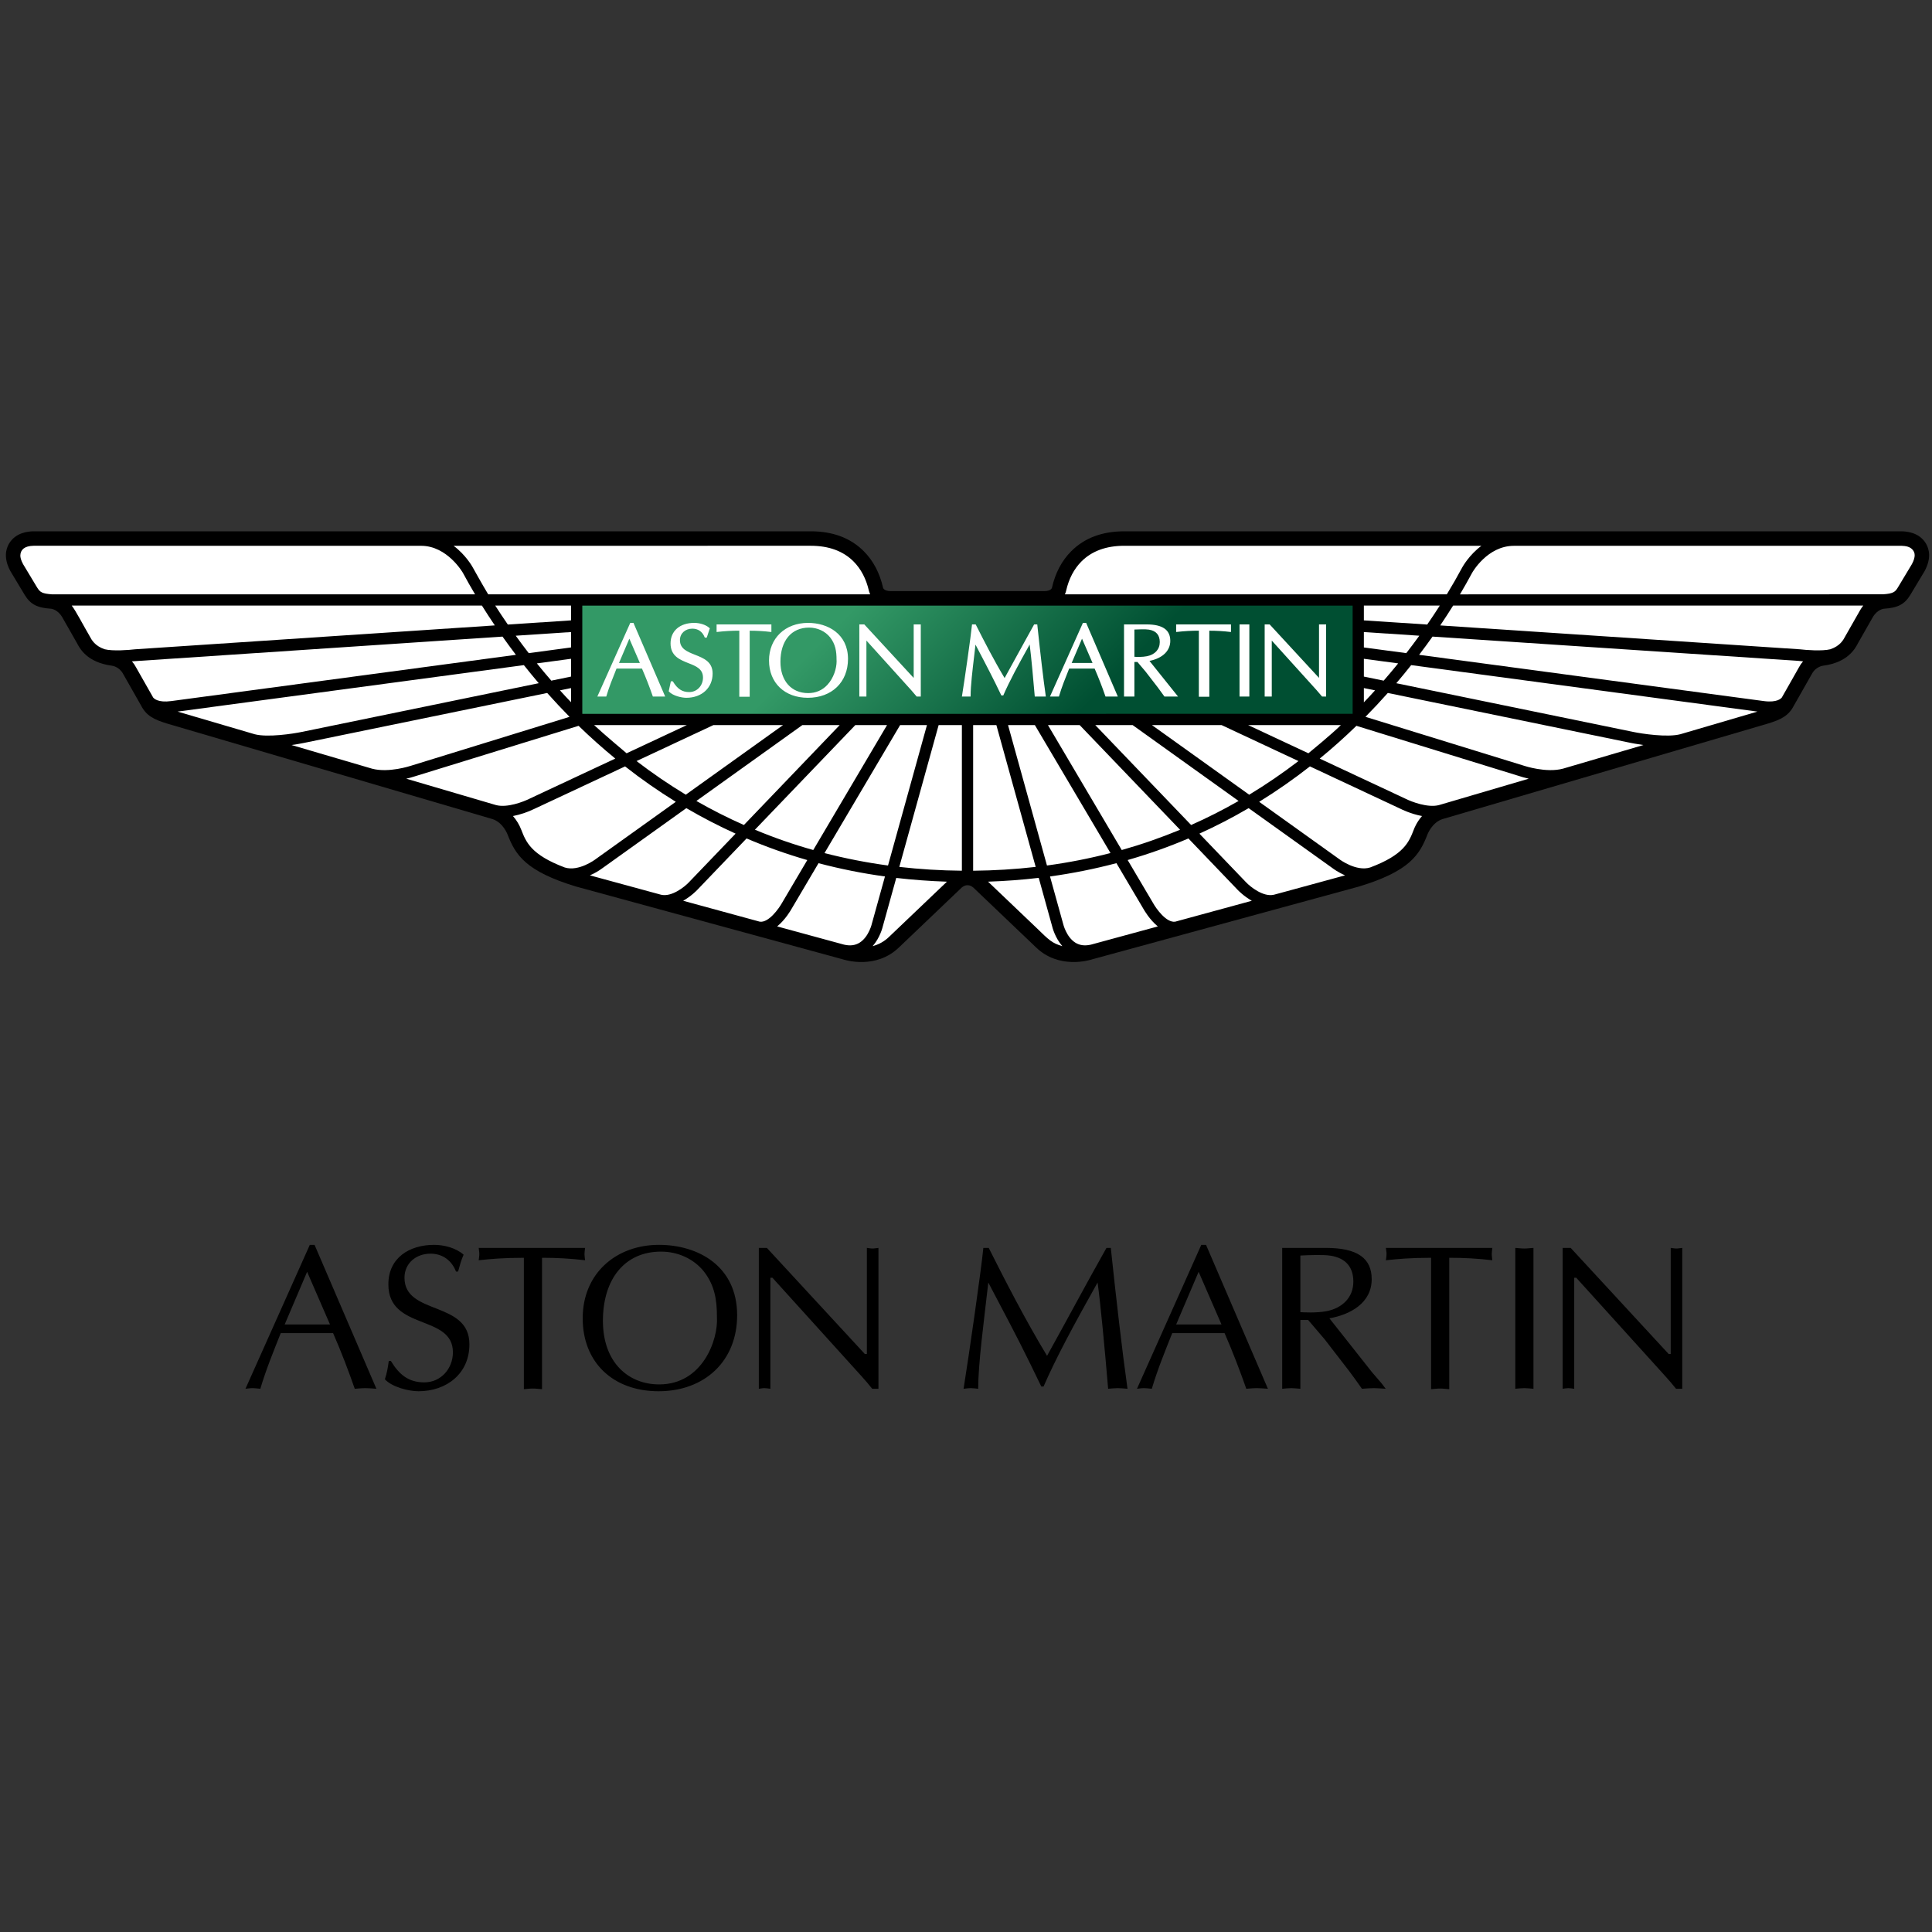 <svg xmlns="http://www.w3.org/2000/svg" width="200" height="200" viewBox="0 0 200 200">
  <rect x="0" y="0" width="200" height="200" fill="#333333" stroke="none"/>
  <defs>
    <linearGradient id="aston-martin-a" x1="28.898%" x2="71.096%" y1="47.035%" y2="52.963%">
      <stop offset="0%" stop-color="#396"/>
      <stop offset="100%" stop-color="#004F32"/>
      <stop offset="100%" stop-color="#004F32"/>
    </linearGradient>
  </defs>
  <g fill="none" transform="translate(0 55)">
    <path fill="#000" d="M100.155,36.635 C99.791,36.635 99.524,36.908 99.521,36.914 C99.505,36.927 93.063,43.074 93.063,43.074 C90.687,45.367 87.533,44.407 87.196,44.295 C87.196,44.295 59.659,36.783 59.656,36.781 C54.401,35.196 53.357,33.486 52.552,31.409 C52.552,31.409 52.085,30.117 50.941,29.779 C50.941,29.779 17.28,19.897 17.276,19.897 C15.903,19.473 15.147,19.086 14.607,18.04 C14.607,18.04 12.759,14.787 12.753,14.777 C12.343,13.998 11.601,13.915 11.558,13.909 C9.012,13.565 8.265,12.146 7.95,11.541 L6.448,8.904 C5.979,8.087 5.307,8.018 5.286,8.015 C3.839,7.924 3.15,7.558 2.551,6.576 C2.551,6.576 1.083,4.134 1.077,4.122 C0.355,2.788 0.605,1.834 0.938,1.268 C1.64,0.106 2.923,0.018 3.438,0 L83.93,0 C86.209,0 88.05,0.691 89.412,2.056 C90.39,3.031 91.063,4.302 91.412,5.834 C91.418,5.87 91.513,6.19 92.201,6.19 L108.111,6.19 C108.8,6.19 108.894,5.87 108.9,5.834 C109.249,4.302 109.922,3.031 110.9,2.056 C112.262,0.691 114.103,0 116.383,0 L196.875,0 C197.39,0.018 198.672,0.106 199.374,1.267 C199.707,1.834 199.956,2.788 199.234,4.121 C199.228,4.133 197.76,6.575 197.76,6.575 C197.161,7.558 196.473,7.923 195.025,8.015 C195.005,8.017 194.332,8.086 193.863,8.903 L192.361,11.541 C192.046,12.145 191.3,13.565 188.754,13.908 C188.711,13.914 187.969,13.997 187.558,14.777 C187.552,14.786 185.705,18.039 185.705,18.039 C185.165,19.085 184.409,19.473 183.036,19.897 C183.034,19.897 149.371,29.779 149.371,29.779 C148.228,30.117 147.76,31.408 147.76,31.408 C146.957,33.485 145.913,35.195 140.657,36.78 C140.654,36.783 113.116,44.295 113.116,44.295 C112.779,44.407 109.625,45.366 107.25,43.073 C107.25,43.073 100.808,36.925 100.791,36.913 C100.788,36.907 100.521,36.635 100.157,36.635 L100.155,36.635 L100.155,36.635 L100.155,36.635 Z"/>
    <path fill="#FFF" d="M110.363,6.16 C110.645,4.913 111.183,3.891 111.956,3.117 C113.026,2.045 114.517,1.499 116.379,1.499 L153.356,1.499 C152.085,2.45 151.418,3.653 151.373,3.733 C150.865,4.679 150.332,5.61 149.774,6.527 L110.232,6.527 C110.314,6.383 110.363,6.16 110.363,6.16 L110.363,6.16 Z M197.916,3.404 L196.473,5.805 C196.203,6.25 196.036,6.451 194.927,6.522 L151.136,6.528 C151.572,5.791 151.993,5.045 152.398,4.291 C152.41,4.268 153.961,1.503 156.716,1.503 L196.832,1.5 C197.253,1.517 197.799,1.565 198.089,2.042 C198.124,2.106 198.206,2.24 198.206,2.48 C198.206,2.693 198.138,2.996 197.916,3.404 L197.916,3.404 Z M192.561,8.163 L191.032,10.848 C190.823,11.245 190.502,11.858 189.48,12.211 C188.626,12.424 186.927,12.289 186.339,12.217 L149.092,9.743 C149.573,9.029 150.02,8.342 150.426,7.69 L192.883,7.69 C192.771,7.831 192.662,7.985 192.561,8.163 L192.561,8.163 Z M186.229,14.077 C186.239,14.065 184.764,16.662 184.457,17.201 C184.382,17.302 183.963,17.757 182.599,17.576 L146.907,12.788 C147.396,12.149 147.86,11.514 148.295,10.9 L186.209,13.416 C186.265,13.423 186.424,13.44 186.653,13.461 C186.488,13.649 186.345,13.856 186.229,14.077 L186.229,14.077 Z M173.954,21.005 C172.61,21.361 169.982,20.958 169.069,20.768 L144.544,15.727 C145.081,15.097 145.596,14.472 146.084,13.853 L181.928,18.664 L173.954,21.005 Z M161.796,24.572 C160.072,25.034 157.821,24.287 157.799,24.281 L157.772,24.273 C157.772,24.273 157.769,24.27 157.766,24.27 L141.351,19.206 C142.144,18.403 142.916,17.579 143.666,16.735 L168.834,21.908 C168.889,21.917 169.405,22.023 170.128,22.125 L161.796,24.572 L161.796,24.572 Z M148.973,28.339 C147.808,28.656 146.09,27.983 145.52,27.695 C145.52,27.695 141.127,25.639 136.617,23.529 C137.93,22.453 139.198,21.321 140.415,20.137 L157.439,25.39 C157.472,25.402 157.781,25.503 158.255,25.61 L148.973,28.339 L148.973,28.339 Z M146.346,30.908 C145.85,32.179 145.331,33.488 141.84,34.8 C140.398,35.248 138.684,33.973 138.669,33.959 C138.663,33.953 134.776,31.171 130.349,28.003 C132.167,26.88 133.921,25.656 135.604,24.338 L145.01,28.741 C145.062,28.768 146.032,29.257 147.207,29.476 C146.645,30.116 146.391,30.777 146.346,30.908 L146.346,30.908 Z M133.188,37.267 L131.878,37.622 C130.774,37.886 129.427,36.793 128.996,36.338 C128.996,36.338 126.881,34.137 124.162,31.298 C125.906,30.508 127.607,29.627 129.259,28.659 L137.977,34.896 C138.013,34.925 138.511,35.298 139.242,35.616 C137.306,36.143 133.188,37.266 133.188,37.267 L133.188,37.267 Z M121.662,40.41 C120.742,40.555 119.674,39.045 119.365,38.481 L116.735,34.031 C118.875,33.417 120.975,32.671 123.023,31.797 L128.152,37.149 C128.197,37.193 128.765,37.782 129.588,38.248 L121.662,40.41 L121.662,40.41 Z M112.934,42.789 C112.314,42.931 111.791,42.869 111.342,42.598 C110.377,42.007 110.056,40.65 110.039,40.571 L108.697,35.731 C111.015,35.412 113.31,34.952 115.572,34.354 L118.354,39.063 C118.449,39.231 119.013,40.215 119.859,40.903 L112.934,42.789 L112.934,42.789 Z M107.277,41.033 C107.277,41.033 103.547,37.474 102.283,36.27 C104.057,36.209 105.809,36.078 107.529,35.876 L108.9,40.824 C108.939,40.996 109.213,42.081 109.975,42.944 C108.924,42.645 108.606,42.333 107.277,41.033 L107.277,41.033 Z M100.739,35.138 L100.739,20.063 L103.145,20.063 L107.213,34.742 C105.096,34.985 102.938,35.118 100.739,35.138 L100.739,35.138 Z M93.096,34.742 L97.167,20.063 L99.574,20.063 L99.574,35.136 C97.37,35.118 95.213,34.982 93.096,34.742 L93.096,34.742 Z M92.028,41.99 C91.555,42.449 90.971,42.778 90.334,42.944 C91.101,42.079 91.368,40.991 91.408,40.823 L92.78,35.883 C94.5,36.081 96.251,36.212 98.026,36.271 C96.605,37.621 92.028,41.99 92.028,41.99 L92.028,41.99 Z M90.271,40.561 C90.271,40.576 89.955,41.993 88.965,42.598 C88.516,42.869 87.995,42.932 87.376,42.789 L80.45,40.902 C81.295,40.211 81.866,39.228 81.964,39.047 C81.961,39.05 83.137,37.062 84.733,34.357 C86.995,34.955 89.293,35.414 91.612,35.731 L90.271,40.561 L90.271,40.561 Z M78.646,40.41 L70.722,38.247 C71.544,37.779 72.114,37.19 72.157,37.146 C72.157,37.146 74.423,34.78 77.285,31.796 C79.333,32.67 81.432,33.417 83.571,34.034 L80.953,38.47 C80.634,39.044 79.566,40.555 78.646,40.41 L78.646,40.41 Z M68.429,37.622 L61.066,35.616 C61.518,35.422 61.946,35.177 62.343,34.887 C62.337,34.893 66.457,31.944 71.049,28.659 C72.702,29.626 74.405,30.507 76.149,31.298 L71.312,36.338 C70.882,36.793 69.535,37.886 68.429,37.622 Z M58.461,34.801 C54.983,33.488 54.462,32.182 53.968,30.914 C53.767,30.388 53.474,29.901 53.102,29.477 C53.869,29.325 54.614,29.075 55.317,28.733 C55.307,28.736 60.02,26.535 64.708,24.338 C66.387,25.658 68.14,26.882 69.959,28.003 L61.651,33.947 C61.624,33.974 59.902,35.254 58.461,34.801 L58.461,34.801 Z M51.339,28.339 C50.988,28.234 47.085,27.088 42.054,25.61 C42.335,25.549 42.612,25.474 42.885,25.384 C42.87,25.39 56.68,21.13 59.895,20.137 C61.114,21.32 62.381,22.45 63.694,23.527 L54.806,27.687 C54.218,27.983 52.504,28.656 51.339,28.339 Z M38.522,24.575 C35.741,23.759 32.959,22.943 30.179,22.125 C30.614,22.066 31.047,21.993 31.478,21.905 C31.475,21.909 49.246,18.255 56.646,16.736 C57.397,17.578 58.168,18.402 58.958,19.207 L42.525,24.276 C42.487,24.287 40.246,25.032 38.522,24.575 L38.522,24.575 Z M26.368,21.009 C23.707,20.223 21.045,19.442 18.382,18.664 L54.231,13.853 C54.72,14.469 55.232,15.094 55.769,15.725 L31.24,20.769 C30.33,20.958 27.714,21.361 26.368,21.009 L26.368,21.009 Z M17.714,17.577 C16.358,17.758 15.933,17.31 15.854,17.204 L14.07,14.062 C13.957,13.847 13.818,13.645 13.657,13.462 C13.886,13.441 52.022,10.901 52.022,10.901 C52.473,11.538 52.934,12.167 53.406,12.788 L17.714,17.577 L17.714,17.577 Z M10.832,12.21 C9.81,11.858 9.486,11.245 9.276,10.847 C8.651,9.784 7.829,8.195 7.424,7.689 L49.887,7.689 C50.32,8.381 50.765,9.065 51.223,9.741 L13.97,12.216 C13.385,12.288 11.686,12.424 10.832,12.21 L10.832,12.21 Z M5.395,6.527 C4.372,6.45 4.155,6.329 3.833,5.801 C3.837,5.804 2.498,3.58 2.392,3.404 C2.17,2.996 2.097,2.693 2.106,2.48 C2.131,1.934 2.502,1.514 3.478,1.498 L43.596,1.502 C46.312,1.502 47.913,4.29 47.913,4.29 C48.319,5.044 48.741,5.79 49.179,6.527 L5.395,6.527 L5.395,6.527 Z M83.929,1.498 C85.794,1.498 87.281,2.044 88.353,3.117 C89.127,3.89 89.663,4.913 89.949,6.16 C89.949,6.16 90.006,6.374 90.08,6.527 L50.539,6.527 C49.935,5.535 48.938,3.734 48.938,3.734 C48.895,3.654 48.226,2.451 46.955,1.5 L83.929,1.498 Z M141.187,9.221 L141.187,7.689 L149.049,7.689 C148.626,8.351 148.191,9.006 147.744,9.653 L141.187,9.221 L141.187,9.221 Z M141.187,12.023 L141.187,10.43 L146.928,10.809 C146.504,11.398 146.05,11.999 145.577,12.613 L141.187,12.023 Z M141.187,15.04 L141.187,13.197 L144.738,13.674 C144.261,14.264 143.76,14.859 143.239,15.461 C142.323,15.272 141.617,15.129 141.187,15.04 Z M141.187,16.229 L142.346,16.465 C141.967,16.885 141.58,17.299 141.187,17.707 L141.187,16.229 L141.187,16.229 Z M129.21,20.063 L138.806,20.063 C137.828,21.035 135.519,22.916 135.443,22.979 C133.111,21.884 130.835,20.824 129.21,20.063 L129.21,20.063 Z M119.252,20.063 L126.463,20.063 L134.417,23.785 C132.781,25.038 131.079,26.201 129.317,27.269 C125.479,24.519 121.435,21.624 119.252,20.063 L119.252,20.063 Z M113.385,20.063 L117.254,20.063 L128.218,27.915 C126.625,28.829 124.984,29.66 123.305,30.404 C119.694,26.641 115.345,22.104 113.385,20.063 L113.385,20.063 Z M108.485,20.063 L111.77,20.063 L122.159,30.896 C120.19,31.714 118.174,32.415 116.122,32.994 L108.485,20.063 L108.485,20.063 Z M107.131,20.063 L114.958,33.307 C112.794,33.867 110.598,34.298 108.382,34.596 L104.353,20.062 L107.131,20.062 L107.131,20.063 Z M93.178,20.063 L95.957,20.063 L91.927,34.597 C89.712,34.298 87.516,33.868 85.352,33.311 C88.284,28.351 92.196,21.725 93.178,20.063 L93.178,20.063 Z M88.539,20.063 L91.825,20.063 L84.188,32.994 C82.134,32.416 80.118,31.714 78.149,30.892 C82.315,26.552 87.328,21.325 88.539,20.063 L88.539,20.063 Z M83.056,20.063 L86.924,20.063 L77.009,30.404 C75.327,29.659 73.686,28.829 72.09,27.915 C76.848,24.508 81.809,20.955 83.056,20.063 L83.056,20.063 Z M64.865,22.979 C64.778,22.908 62.48,20.976 61.503,20.063 L71.097,20.063 L64.865,22.979 L64.865,22.979 Z M73.846,20.063 L81.056,20.063 L70.991,27.266 C69.229,26.2 67.527,25.038 65.894,23.785 C69.672,22.015 73.171,20.38 73.846,20.063 L73.846,20.063 Z M59.113,16.229 L59.113,17.695 C58.724,17.291 58.341,16.881 57.966,16.464 C58.426,16.368 58.812,16.291 59.113,16.229 L59.113,16.229 Z M59.113,13.197 L59.113,15.04 L57.071,15.461 C56.563,14.873 56.064,14.278 55.576,13.674 L59.113,13.197 L59.113,13.197 Z M59.113,10.43 L59.113,12.023 L54.735,12.613 C54.276,12.019 53.827,11.418 53.388,10.809 L59.113,10.43 L59.113,10.43 Z M59.113,9.221 L52.572,9.653 C52.124,9.007 51.688,8.352 51.266,7.689 L59.113,7.689 L59.113,9.221 L59.113,9.221 Z"/>
    <path fill="url(#aston-martin-a)" d="M60.296,18.898 L60.279,18.881 L60.279,7.695 L140.025,7.695 L140.025,18.886 C140.023,18.892 140.019,18.892 140.017,18.895 L60.296,18.898 L60.296,18.898 Z"/>
    <path fill="#FFF" d="M65.577,9.481 L65.245,9.481 L61.837,17.105 L62.76,17.105 L62.774,17.061 C63.05,16.133 63.406,15.245 63.75,14.392 L63.822,14.211 L66.457,14.211 C66.864,15.147 67.235,16.099 67.569,17.064 L67.584,17.105 L68.858,17.105 L65.577,9.481 L65.577,9.481 Z M64.08,13.629 C64.15,13.461 65.044,11.366 65.15,11.117 C65.256,11.366 66.168,13.461 66.239,13.629 L64.08,13.629 Z M69.225,16.563 L69.253,16.592 C69.656,17.031 70.563,17.236 71.051,17.236 C72.65,17.236 73.77,16.204 73.77,14.724 C73.77,13.497 72.841,13.135 71.943,12.78 C71.146,12.462 70.387,12.169 70.387,11.263 C70.387,10.575 70.93,10.078 71.673,10.078 C72.268,10.078 72.717,10.391 72.944,10.966 L72.96,11.007 L73.163,11.007 L73.481,10.045 L73.446,10.012 C73.012,9.62 72.343,9.481 71.867,9.481 C70.377,9.481 69.415,10.314 69.415,11.606 C69.415,12.922 70.396,13.303 71.26,13.648 C72.041,13.95 72.774,14.24 72.774,15.144 C72.774,15.983 72.149,16.643 71.352,16.643 C70.623,16.643 70.139,16.329 69.667,15.559 L69.649,15.53 L69.446,15.53 L69.225,16.563 L69.225,16.563 Z M79.787,9.639 L74.181,9.639 L74.181,10.424 L74.253,10.418 C75.01,10.331 75.771,10.287 76.532,10.287 L76.532,17.129 L77.609,17.129 L77.609,10.291 C78.371,10.291 79.098,10.334 79.778,10.418 L79.854,10.426 L79.854,9.639 L79.787,9.639 L79.787,9.639 Z M83.65,9.481 C81.272,9.481 79.608,11.084 79.608,13.375 C79.608,15.686 81.226,17.235 83.629,17.235 C86.113,17.235 87.785,15.617 87.785,13.212 C87.786,10.634 85.707,9.481 83.65,9.481 Z M85.64,15.905 C85.111,16.465 84.448,16.75 83.658,16.75 C81.917,16.75 80.791,15.476 80.791,13.506 C80.791,11.322 81.929,9.968 83.756,9.968 C84.618,9.968 85.431,10.347 85.934,10.98 C86.486,11.686 86.599,12.421 86.599,13.301 C86.602,13.349 86.605,13.402 86.605,13.453 C86.605,14.169 86.313,15.185 85.64,15.905 L85.64,15.905 Z M95.253,9.639 L94.585,9.639 L94.585,15.165 L94.572,15.165 C94.534,15.12 89.472,9.639 89.472,9.639 L88.957,9.639 L88.957,17.105 L89.691,17.105 L89.691,11.327 L89.706,11.327 C89.746,11.372 94.32,16.436 94.32,16.436 L94.894,17.106 L95.319,17.106 L95.319,9.639 L95.253,9.639 Z M107.317,9.639 L107.053,9.639 L105.245,12.918 C105.245,12.918 104.1,15.004 103.996,15.191 C102.881,13.33 101.876,11.372 101.021,9.674 L101.003,9.639 L100.623,9.639 L100.617,9.701 C100.511,10.804 99.869,15.298 99.588,17.031 L99.573,17.105 L100.478,17.105 L100.478,17.041 C100.478,15.989 100.665,14.421 100.863,12.758 L100.982,11.73 C101.109,11.972 102.514,14.64 103.05,15.739 L103.657,16.99 L103.861,16.99 L103.878,16.949 C104.502,15.514 105.384,13.876 106.591,11.719 C106.761,13.005 106.988,15.574 107.113,17.046 L107.12,17.106 L108.264,17.106 L108.254,17.032 C107.996,15.221 107.714,12.824 107.384,9.702 L107.377,9.639 L107.317,9.639 L107.317,9.639 Z M112.438,9.481 L112.103,9.481 L108.694,17.105 L109.622,17.105 L109.634,17.061 C109.911,16.125 110.269,15.233 110.615,14.373 C110.615,14.373 110.658,14.267 110.679,14.21 L113.316,14.21 C113.722,15.147 114.092,16.098 114.426,17.063 L114.44,17.105 L115.716,17.105 L112.438,9.481 L112.438,9.481 Z M110.939,13.629 C111.009,13.461 111.903,11.366 112.01,11.117 L113.099,13.629 L110.939,13.629 Z M118.994,13.417 C120.342,13.144 121.148,12.377 121.148,11.339 C121.148,10.199 120.347,9.639 118.698,9.639 L116.358,9.639 L116.358,17.106 L117.432,17.106 L117.432,13.527 L117.746,13.527 C118.024,13.856 118.303,14.185 118.582,14.513 C118.579,14.509 119.848,16.152 119.848,16.152 L120.543,17.106 L121.95,17.106 C121.95,17.105 119.122,13.574 118.994,13.417 L118.994,13.417 Z M117.432,12.99 L117.432,10.169 C117.875,10.149 118.562,10.119 118.935,10.179 C119.68,10.3 120.059,10.735 120.059,11.467 C120.059,12.217 119.566,12.765 118.736,12.931 C118.27,13.025 117.706,13.008 117.432,12.99 L117.432,12.99 Z M127.364,9.639 L121.755,9.639 L121.755,10.424 L121.829,10.418 C122.584,10.331 123.345,10.287 124.105,10.287 L124.105,17.129 L125.188,17.129 L125.188,10.291 C125.946,10.291 126.675,10.334 127.356,10.418 L127.431,10.426 L127.431,9.639 L127.364,9.639 L127.364,9.639 Z M128.316,17.105 L129.332,17.105 L129.332,9.639 L128.316,9.639 L128.316,17.105 Z M136.544,9.639 L136.544,15.165 L136.535,15.165 C136.495,15.12 131.434,9.639 131.434,9.639 L130.918,9.639 L130.918,17.105 L131.653,17.105 L131.653,11.327 L131.666,11.327 C131.705,11.372 136.286,16.436 136.286,16.436 L136.86,17.106 L137.279,17.106 L137.279,9.639 L136.544,9.639 Z"/>
    <path fill="#000" d="M38.965,88.765 C38.563,88.741 38.22,88.7 37.856,88.7 C37.451,88.7 37.089,88.741 36.724,88.765 C36.107,86.993 35.337,84.948 34.482,83.007 L29.062,83.007 C28.315,84.883 27.546,86.758 26.949,88.765 C26.65,88.741 26.416,88.7 26.158,88.7 C25.881,88.7 25.645,88.741 25.411,88.765 L32.071,73.867 L32.563,73.867 L38.965,88.765 Z M174.148,88.765 L173.504,88.765 C173.148,88.32 172.779,87.886 172.396,87.464 L163.172,77.27 L162.963,77.27 L162.963,88.765 C162.749,88.741 162.557,88.7 162.361,88.7 C162.15,88.7 161.956,88.741 161.765,88.765 L161.765,74.183 L162.598,74.183 L172.736,85.161 L172.952,85.161 L172.952,74.183 C173.143,74.201 173.333,74.246 173.55,74.246 C173.744,74.246 173.936,74.201 174.147,74.183 L174.148,88.765 Z M156.865,74.183 C157.165,74.201 157.486,74.246 157.804,74.246 C158.103,74.246 158.403,74.201 158.743,74.183 L158.743,88.765 C158.402,88.741 158.102,88.7 157.804,88.7 C157.486,88.7 157.165,88.741 156.865,88.765 L156.865,74.183 L156.865,74.183 Z M150.025,88.806 C149.683,88.785 149.382,88.741 149.081,88.741 C148.763,88.741 148.445,88.785 148.145,88.806 L148.145,75.206 C145.991,75.206 144.69,75.333 143.467,75.46 C143.495,75.246 143.534,75.034 143.534,74.823 C143.534,74.607 143.495,74.417 143.467,74.183 L154.485,74.183 C154.464,74.417 154.424,74.607 154.424,74.823 C154.424,75.034 154.463,75.246 154.485,75.46 C153.005,75.286 151.516,75.201 150.026,75.206 L150.026,88.806 L150.025,88.806 L150.025,88.806 Z M132.731,74.183 L137.257,74.183 C140.547,74.183 141.997,75.267 141.997,77.422 C141.997,79.893 139.779,81.091 137.621,81.472 L142.019,87.037 L143.045,88.231 L143.447,88.765 C143.001,88.741 142.616,88.7 142.21,88.7 C141.806,88.7 141.38,88.741 140.99,88.765 C140.552,88.138 140.104,87.518 139.645,86.906 L137.13,83.648 L135.422,81.647 L134.614,81.647 L134.614,88.766 C134.27,88.741 133.972,88.7 133.673,88.7 C133.352,88.7 133.031,88.741 132.732,88.766 L132.732,74.183 L132.731,74.183 L132.731,74.183 Z M134.613,80.832 C134.909,80.853 136.275,80.939 137.365,80.725 C138.927,80.407 140.098,79.339 140.098,77.679 C140.098,76.207 139.347,75.246 137.749,74.989 C136.961,74.865 135.505,74.927 134.613,74.972 L134.613,80.832 L134.613,80.832 Z M131.253,88.765 C130.845,88.741 130.508,88.7 130.14,88.7 C129.736,88.7 129.373,88.741 129.015,88.765 C128.392,86.993 127.622,84.948 126.769,83.007 L121.35,83.007 C120.601,84.883 119.831,86.758 119.235,88.765 C118.936,88.741 118.702,88.7 118.446,88.7 C118.169,88.7 117.931,88.741 117.7,88.765 L124.357,73.867 L124.848,73.867 L131.253,88.765 Z M124.081,76.657 L121.754,82.112 L126.45,82.112 L124.081,76.657 Z M114.99,74.183 C115.546,79.445 116.146,84.694 116.719,88.765 C116.334,88.741 116.034,88.7 115.716,88.7 C115.372,88.7 115.033,88.741 114.714,88.765 C114.353,84.477 113.918,79.875 113.621,77.766 C111.146,82.178 109.309,85.585 108.029,88.531 L107.795,88.531 L106.622,86.119 C105.253,83.31 103.759,80.537 102.309,77.766 C101.839,81.92 101.262,86.139 101.262,88.766 C100.988,88.741 100.75,88.7 100.519,88.7 C100.241,88.7 100.004,88.741 99.749,88.766 C100.301,85.334 101.582,76.42 101.796,74.183 L102.352,74.183 C104.06,77.577 106.109,81.579 108.39,85.355 C110.423,81.704 112.386,78.001 114.541,74.183 L114.99,74.183 L114.99,74.183 L114.99,74.183 Z M90.936,88.765 L90.292,88.765 C89.937,88.319 89.568,87.885 89.185,87.464 L79.961,77.27 L79.749,77.27 L79.749,88.765 C79.535,88.741 79.341,88.7 79.15,88.7 C78.938,88.7 78.747,88.741 78.553,88.765 L78.553,74.183 L79.387,74.183 L89.524,85.161 L89.74,85.161 L89.74,74.183 C89.931,74.201 90.122,74.246 90.335,74.246 C90.525,74.246 90.72,74.201 90.936,74.183 L90.936,88.765 L90.936,88.765 Z M60.32,81.472 C60.32,76.802 63.798,73.866 68.218,73.866 C72.233,73.866 76.308,76.034 76.308,81.152 C76.308,85.905 72.937,89.021 68.18,89.021 C63.462,89.022 60.32,86.035 60.32,81.472 Z M72.873,76.633 C71.808,75.292 70.143,74.566 68.43,74.566 C64.678,74.566 62.414,77.401 62.414,81.727 C62.414,86.059 65.059,88.314 68.241,88.314 C72.746,88.314 74.368,83.668 74.217,81.324 C74.217,79.558 73.983,78.062 72.873,76.633 L72.873,76.633 Z M56.109,88.806 C55.766,88.785 55.47,88.741 55.169,88.741 C54.848,88.741 54.526,88.785 54.231,88.806 L54.231,75.206 C52.074,75.206 50.769,75.333 49.555,75.46 C49.576,75.246 49.619,75.034 49.619,74.823 C49.619,74.607 49.576,74.417 49.555,74.183 L60.569,74.183 C60.546,74.417 60.505,74.607 60.505,74.823 C60.505,75.034 60.546,75.246 60.569,75.46 C59.089,75.286 57.599,75.201 56.109,75.206 L56.109,88.806 L56.109,88.806 L56.109,88.806 Z M40.462,85.884 C41.292,87.25 42.251,88.103 43.921,88.103 C45.647,88.103 46.886,86.672 46.886,84.99 C46.886,81.025 40.204,82.776 40.204,77.955 C40.204,75.206 42.382,73.866 44.944,73.866 C45.965,73.866 47.207,74.183 47.993,74.886 C47.738,75.439 47.589,76.034 47.419,76.633 L47.207,76.633 C46.758,75.48 45.82,74.779 44.561,74.779 C43.087,74.779 41.872,75.761 41.872,77.27 C41.872,81.196 48.594,79.617 48.594,84.16 C48.594,87.209 46.22,89.021 43.32,89.021 C42.276,89.021 40.568,88.574 39.842,87.783 C40.053,87.164 40.161,86.524 40.246,85.884 L40.462,85.884 L40.462,85.884 Z M31.793,76.657 L29.469,82.112 L34.163,82.112 L31.793,76.657 L31.793,76.657 Z"/>
  </g>
</svg>
